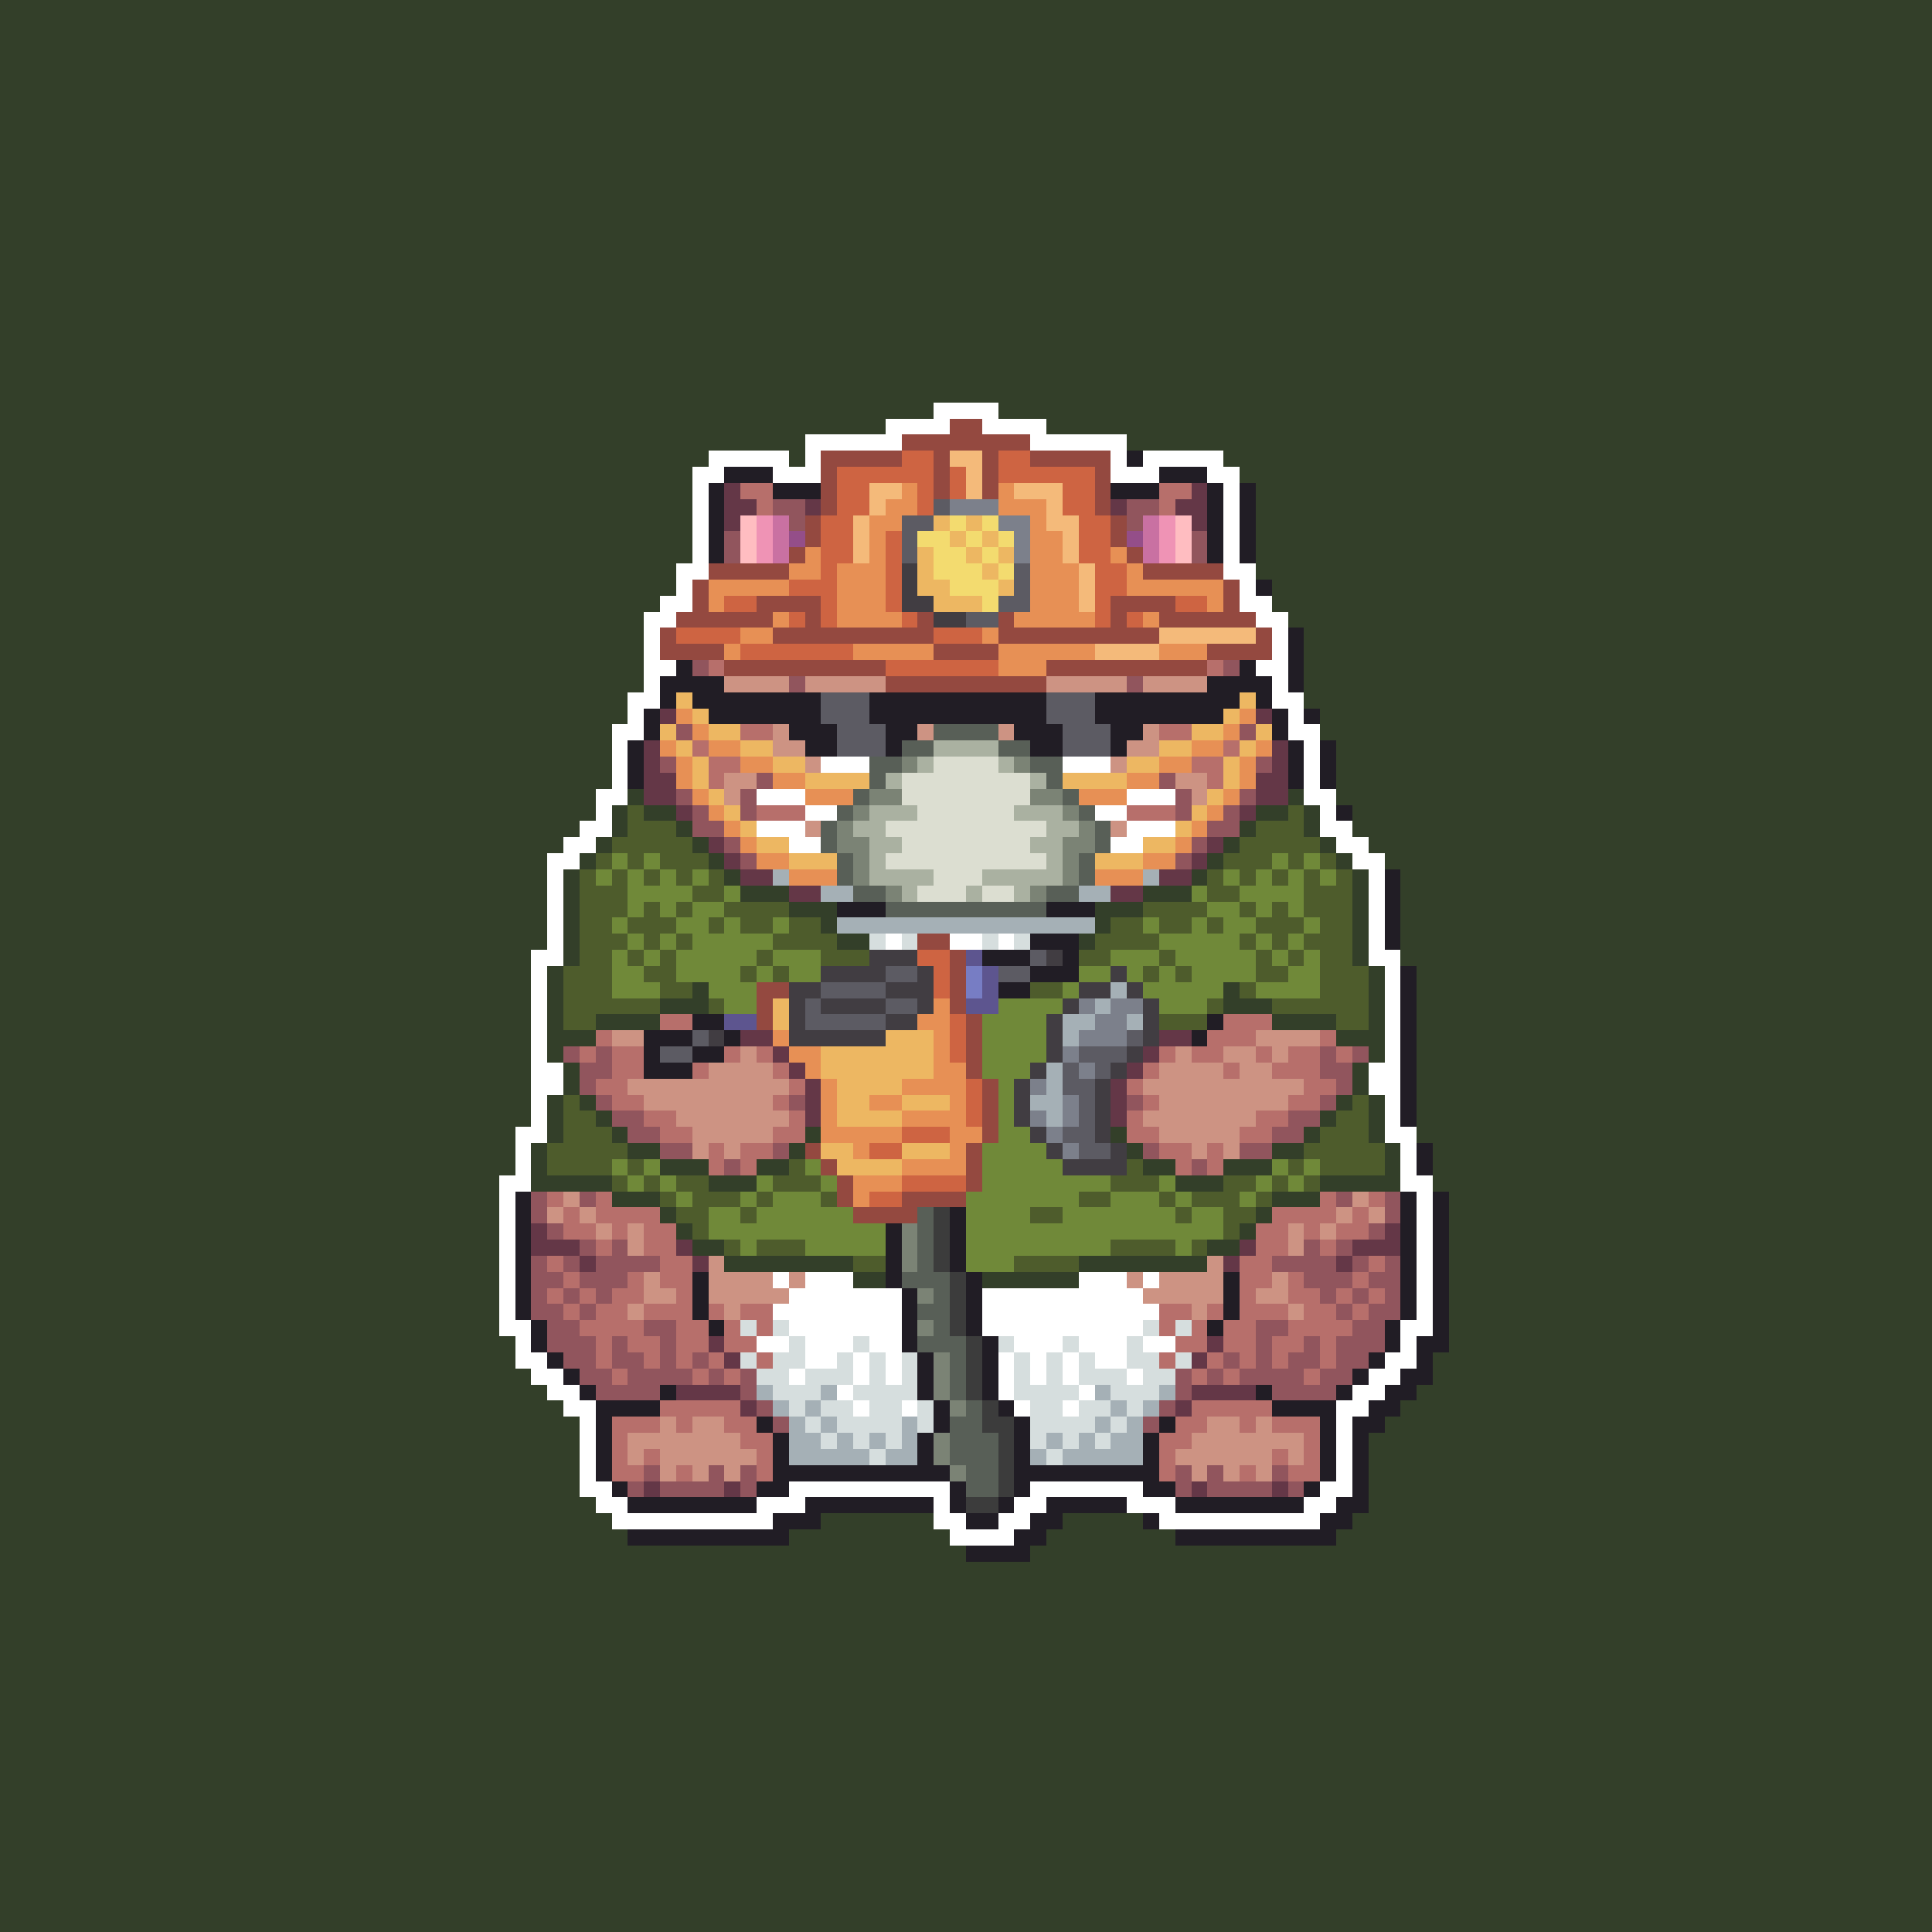 <svg xmlns="http://www.w3.org/2000/svg" shape-rendering="crispEdges" viewBox="0 -0.5 120 120" style="width:100%;height:100%;transform:translate3d(0,0,0);content-visibility:visible">
  <rect x="0" y="-0.5" width="120" height="120" fill="#333333" stroke="none"/>
  <path stroke="#333f29" d="M0,0 h120 M0,1 h120 M0,2 h120 M0,3 h120 M0,4 h120 M0,5 h120 
    M0,6 h120 M0,7 h120 M0,8 h120 M0,9 h120 M0,10 h120 M0,11 h120 M0,12 h120 M0,13 h120 
    M0,14 h120 M0,15 h120 M0,16 h120 M0,17 h120 M0,18 h120 M0,19 h120 M0,20 h120 
    M0,21 h120 M0,22 h120 M0,23 h120 M0,24 h120 M0,25 h58 M62,25 h58 M0,26 h55 
    M65,26 h55 M0,27 h50 M70,27 h50 M0,28 h44 M49,28 h1 M76,28 h44 M0,29 h43 M77,29 h43 
    M0,30 h43 M78,30 h42 M0,31 h43 M78,31 h42 M0,32 h43 M78,32 h42 M0,33 h43 M78,33 h42 
    M0,34 h43 M78,34 h42 M0,35 h42 M78,35 h42 M0,36 h42 M79,36 h41 M0,37 h41 M79,37 h41 
    M0,38 h40 M80,38 h40 M0,39 h40 M81,39 h39 M0,40 h40 M81,40 h39 M0,41 h40 M81,41 h39 
    M0,42 h40 M81,42 h39 M0,43 h39 M81,43 h39 M0,44 h39 M82,44 h38 M0,45 h38 M82,45 h38 
    M0,46 h38 M83,46 h37 M0,47 h38 M83,47 h37 M0,48 h38 M83,48 h37 M0,49 h37 M39,49 h1 
    M80,49 h1 M83,49 h37 M0,50 h37 M38,50 h1 M40,50 h2 M78,50 h2 M81,50 h1 M84,50 h36 
    M0,51 h36 M38,51 h1 M42,51 h1 M77,51 h1 M81,51 h1 M84,51 h36 M0,52 h35 M37,52 h1 
    M43,52 h1 M76,52 h1 M82,52 h1 M85,52 h35 M0,53 h34 M36,53 h1 M44,53 h1 M75,53 h1 
    M83,53 h1 M86,53 h34 M0,54 h34 M35,54 h1 M45,54 h1 M74,54 h1 M84,54 h1 M87,54 h33 
    M0,55 h34 M35,55 h1 M46,55 h3 M71,55 h3 M84,55 h1 M87,55 h33 M0,56 h34 M35,56 h1 
    M49,56 h3 M68,56 h3 M84,56 h1 M87,56 h33 M0,57 h34 M35,57 h1 M51,57 h1 M68,57 h1 
    M84,57 h1 M87,57 h33 M0,58 h34 M35,58 h1 M52,58 h2 M67,58 h1 M84,58 h1 M87,58 h33 
    M0,59 h33 M35,59 h1 M84,59 h1 M87,59 h33 M0,60 h33 M34,60 h1 M85,60 h1 M88,60 h32 
    M0,61 h33 M34,61 h1 M43,61 h1 M76,61 h1 M85,61 h1 M88,61 h32 M0,62 h33 M34,62 h1 
    M41,62 h3 M76,62 h3 M85,62 h1 M88,62 h32 M0,63 h33 M34,63 h1 M37,63 h4 M79,63 h4 
    M85,63 h1 M88,63 h32 M0,64 h33 M34,64 h3 M83,64 h3 M88,64 h32 M0,65 h33 M34,65 h1 
    M85,65 h1 M88,65 h32 M0,66 h33 M35,66 h1 M84,66 h1 M88,66 h32 M0,67 h33 M35,67 h1 
    M84,67 h1 M88,67 h32 M0,68 h33 M34,68 h1 M36,68 h1 M83,68 h1 M85,68 h1 M88,68 h32 
    M0,69 h33 M34,69 h1 M37,69 h1 M82,69 h1 M85,69 h1 M88,69 h32 M0,70 h32 M34,70 h1 
    M38,70 h1 M50,70 h1 M69,70 h1 M81,70 h1 M85,70 h1 M88,70 h32 M0,71 h32 M33,71 h1 
    M39,71 h2 M49,71 h1 M70,71 h1 M79,71 h2 M86,71 h1 M89,71 h31 M0,72 h32 M33,72 h1 
    M41,72 h3 M47,72 h2 M71,72 h2 M76,72 h3 M86,72 h1 M89,72 h31 M0,73 h31 M33,73 h5 
    M44,73 h3 M73,73 h3 M82,73 h5 M89,73 h31 M0,74 h31 M38,74 h3 M79,74 h3 M90,74 h30 
    M0,75 h31 M41,75 h1 M78,75 h1 M90,75 h30 M0,76 h31 M42,76 h1 M77,76 h1 M90,76 h30 
    M0,77 h31 M43,77 h2 M75,77 h2 M90,77 h30 M0,78 h31 M45,78 h8 M67,78 h8 M90,78 h30 
    M0,79 h31 M53,79 h2 M61,79 h6 M90,79 h30 M0,80 h31 M90,80 h30 M0,81 h31 M90,81 h30 
    M0,82 h31 M90,82 h30 M0,83 h32 M90,83 h30 M0,84 h32 M89,84 h31 M0,85 h33 M89,85 h31 
    M0,86 h34 M88,86 h32 M0,87 h35 M87,87 h33 M0,88 h36 M86,88 h34 M0,89 h36 M85,89 h35 
    M0,90 h36 M85,90 h35 M0,91 h36 M85,91 h35 M0,92 h36 M85,92 h35 M0,93 h37 M85,93 h35 
    M0,94 h38 M51,94 h7 M66,94 h5 M84,94 h36 M0,95 h39 M49,95 h10 M65,95 h8 M83,95 h37 
    M0,96 h60 M64,96 h56 M0,97 h120 M0,98 h120 M0,99 h120 M0,100 h120 M0,101 h120 
    M0,102 h120 M0,103 h120 M0,104 h120 M0,105 h120 M0,106 h120 M0,107 h120 M0,108 h120 
    M0,109 h120 M0,110 h120 M0,111 h120 M0,112 h120 M0,113 h120 M0,114 h120 M0,115 h120 
    M0,116 h120 M0,117 h120 M0,118 h120 M0,119 h120"/>
  <path stroke="#ffffff" d="M58,25 h4 M55,26 h4 M61,26 h4 M50,27 h6 M64,27 h6 M44,28 h5 
    M50,28 h1 M69,28 h1 M71,28 h5 M43,29 h2 M48,29 h3 M69,29 h3 M75,29 h2 M43,30 h1 
    M76,30 h1 M43,31 h1 M76,31 h1 M43,32 h1 M76,32 h1 M43,33 h1 M76,33 h1 M43,34 h1 
    M76,34 h1 M42,35 h2 M76,35 h2 M42,36 h1 M77,36 h1 M41,37 h2 M77,37 h2 M40,38 h2 
    M78,38 h2 M40,39 h1 M79,39 h1 M40,40 h1 M79,40 h1 M40,41 h2 M78,41 h2 M40,42 h1 
    M79,42 h1 M39,43 h2 M79,43 h2 M39,44 h1 M80,44 h1 M38,45 h2 M80,45 h2 M38,46 h1 
    M81,46 h1 M38,47 h1 M51,47 h3 M66,47 h3 M81,47 h1 M38,48 h1 M81,48 h1 M37,49 h2 
    M47,49 h3 M70,49 h3 M81,49 h2 M37,50 h1 M50,50 h2 M68,50 h2 M82,50 h1 M36,51 h2 
    M47,51 h3 M70,51 h3 M82,51 h2 M35,52 h2 M49,52 h2 M69,52 h2 M83,52 h2 M34,53 h2 
    M84,53 h2 M34,54 h1 M85,54 h1 M34,55 h1 M85,55 h1 M34,56 h1 M85,56 h1 M34,57 h1 
    M85,57 h1 M34,58 h1 M55,58 h1 M59,58 h2 M62,58 h1 M85,58 h1 M33,59 h2 M85,59 h2 
    M33,60 h1 M86,60 h1 M33,61 h1 M86,61 h1 M33,62 h1 M86,62 h1 M33,63 h1 M86,63 h1 
    M33,64 h1 M86,64 h1 M33,65 h1 M86,65 h1 M33,66 h2 M85,66 h2 M33,67 h2 M85,67 h2 
    M33,68 h1 M86,68 h1 M33,69 h1 M86,69 h1 M32,70 h2 M86,70 h2 M32,71 h1 M87,71 h1 
    M32,72 h1 M87,72 h1 M31,73 h2 M87,73 h2 M31,74 h1 M88,74 h1 M31,75 h1 M88,75 h1 
    M31,76 h1 M88,76 h1 M31,77 h1 M88,77 h1 M31,78 h1 M88,78 h1 M31,79 h1 M48,79 h1 
    M50,79 h3 M67,79 h3 M71,79 h1 M88,79 h1 M31,80 h1 M49,80 h7 M61,80 h10 M88,80 h1 
    M31,81 h1 M48,81 h8 M61,81 h11 M88,81 h1 M31,82 h2 M49,82 h7 M61,82 h10 M87,82 h2 
    M32,83 h1 M47,83 h2 M50,83 h3 M54,83 h2 M63,83 h3 M67,83 h3 M71,83 h2 M87,83 h1 
    M32,84 h2 M50,84 h2 M53,84 h1 M55,84 h1 M62,84 h1 M64,84 h1 M66,84 h1 M68,84 h2 
    M86,84 h2 M33,85 h2 M49,85 h1 M53,85 h1 M55,85 h1 M62,85 h1 M64,85 h1 M66,85 h1 
    M70,85 h1 M85,85 h2 M34,86 h2 M52,86 h1 M62,86 h1 M67,86 h1 M84,86 h2 M35,87 h2 
    M53,87 h1 M56,87 h1 M63,87 h1 M66,87 h1 M83,87 h2 M36,88 h1 M83,88 h1 M36,89 h1 
    M83,89 h1 M36,90 h1 M83,90 h1 M36,91 h1 M83,91 h1 M36,92 h2 M49,92 h10 M64,92 h7 
    M82,92 h2 M37,93 h2 M47,93 h3 M58,93 h1 M63,93 h2 M70,93 h3 M81,93 h2 M38,94 h10 
    M58,94 h2 M62,94 h2 M72,94 h10 M59,95 h4"/>
  <path stroke="#944940" d="M59,26 h2 M56,27 h8 M51,28 h5 M58,28 h1 M61,28 h1 M64,28 h5 
    M51,29 h1 M58,29 h1 M61,29 h1 M68,29 h1 M51,30 h1 M58,30 h1 M61,30 h1 M68,30 h1 
    M51,31 h1 M68,31 h1 M50,32 h1 M69,32 h1 M50,33 h1 M69,33 h1 M49,34 h1 M70,34 h1 
    M44,35 h5 M71,35 h5 M43,36 h1 M76,36 h1 M43,37 h1 M47,37 h4 M69,37 h4 M76,37 h1 
    M42,38 h6 M50,38 h1 M57,38 h1 M62,38 h1 M69,38 h1 M72,38 h6 M41,39 h1 M48,39 h10 
    M62,39 h10 M78,39 h1 M41,40 h4 M58,40 h4 M75,40 h4 M45,41 h10 M65,41 h10 M55,42 h10 
    M57,58 h2 M59,59 h1 M59,60 h1 M47,61 h2 M59,61 h1 M47,62 h1 M59,62 h1 M47,63 h1 
    M60,63 h1 M60,64 h1 M60,65 h1 M60,66 h1 M61,67 h1 M61,68 h1 M61,69 h1 M61,70 h1 
    M50,71 h1 M60,71 h1 M51,72 h1 M60,72 h1 M52,73 h1 M60,73 h1 M52,74 h1 M56,74 h4 
    M53,75 h4"/>
  <path stroke="#ce6442" d="M56,28 h2 M62,28 h2 M52,29 h6 M59,29 h1 M62,29 h6 M52,30 h2 
    M57,30 h1 M59,30 h1 M66,30 h2 M52,31 h2 M57,31 h1 M66,31 h2 M51,32 h2 M67,32 h2 
    M51,33 h2 M55,33 h1 M67,33 h2 M51,34 h2 M55,34 h1 M67,34 h2 M51,35 h1 M55,35 h1 
    M68,35 h2 M49,36 h3 M55,36 h1 M68,36 h2 M45,37 h2 M51,37 h1 M55,37 h1 M68,37 h1 
    M73,37 h2 M49,38 h1 M51,38 h1 M56,38 h1 M68,38 h1 M70,38 h1 M42,39 h4 M58,39 h3 
    M46,40 h7 M55,41 h7 M57,59 h2 M58,60 h1 M58,61 h1 M59,63 h1 M59,64 h1 M59,65 h1 
    M60,67 h1 M60,68 h1 M60,69 h1 M56,70 h3 M54,71 h2 M56,73 h4 M54,74 h2"/>
  <path stroke="#f4ba7a" d="M59,28 h2 M60,29 h1 M54,30 h2 M60,30 h1 M63,30 h3 M54,31 h1 
    M65,31 h1 M53,32 h1 M65,32 h2 M53,33 h1 M66,33 h1 M53,34 h1 M66,34 h1 M67,35 h1 
    M67,36 h1 M67,37 h1 M72,39 h6 M68,40 h4"/>
  <path stroke="#211d25" d="M70,28 h1 M45,29 h3 M72,29 h3 M44,30 h1 M48,30 h3 M69,30 h3 
    M75,30 h1 M77,30 h1 M44,31 h1 M75,31 h1 M77,31 h1 M44,32 h1 M75,32 h1 M77,32 h1 
    M44,33 h1 M75,33 h1 M77,33 h1 M44,34 h1 M75,34 h1 M77,34 h1 M78,36 h1 M80,39 h1 
    M80,40 h1 M42,41 h1 M77,41 h1 M80,41 h1 M41,42 h4 M75,42 h4 M80,42 h1 M41,43 h1 
    M43,43 h8 M54,43 h11 M68,43 h9 M78,43 h1 M40,44 h1 M44,44 h7 M54,44 h11 M68,44 h8 
    M79,44 h1 M81,44 h1 M40,45 h1 M49,45 h3 M55,45 h2 M63,45 h3 M69,45 h2 M79,45 h1 
    M39,46 h1 M50,46 h2 M55,46 h1 M64,46 h2 M69,46 h1 M80,46 h1 M82,46 h1 M39,47 h1 
    M80,47 h1 M82,47 h1 M39,48 h1 M80,48 h1 M82,48 h1 M83,50 h1 M86,54 h1 M86,55 h1 
    M52,56 h3 M65,56 h3 M86,56 h1 M86,57 h1 M64,58 h3 M86,58 h1 M61,59 h3 M66,59 h1 
    M64,60 h3 M87,60 h1 M62,61 h2 M87,61 h1 M87,62 h1 M43,63 h2 M75,63 h1 M87,63 h1 
    M40,64 h3 M45,64 h1 M74,64 h1 M87,64 h1 M40,65 h1 M43,65 h2 M87,65 h1 M40,66 h3 
    M87,66 h1 M87,67 h1 M87,68 h1 M87,69 h1 M88,71 h1 M88,72 h1 M32,74 h1 M87,74 h1 
    M89,74 h1 M32,75 h1 M59,75 h1 M87,75 h1 M89,75 h1 M32,76 h1 M55,76 h1 M59,76 h1 
    M87,76 h1 M89,76 h1 M32,77 h1 M55,77 h1 M59,77 h1 M87,77 h1 M89,77 h1 M32,78 h1 
    M55,78 h1 M59,78 h1 M87,78 h1 M89,78 h1 M32,79 h1 M43,79 h1 M55,79 h1 M60,79 h1 
    M76,79 h1 M87,79 h1 M89,79 h1 M32,80 h1 M43,80 h1 M56,80 h1 M60,80 h1 M76,80 h1 
    M87,80 h1 M89,80 h1 M32,81 h1 M43,81 h1 M56,81 h1 M60,81 h1 M76,81 h1 M87,81 h1 
    M89,81 h1 M33,82 h1 M44,82 h1 M56,82 h1 M60,82 h1 M75,82 h1 M86,82 h1 M89,82 h1 
    M33,83 h1 M56,83 h1 M61,83 h1 M86,83 h1 M88,83 h2 M34,84 h1 M57,84 h1 M61,84 h1 
    M85,84 h1 M88,84 h1 M35,85 h1 M57,85 h1 M61,85 h1 M84,85 h1 M87,85 h2 M36,86 h1 
    M41,86 h1 M57,86 h1 M61,86 h1 M78,86 h1 M83,86 h1 M86,86 h2 M37,87 h4 M58,87 h1 
    M62,87 h1 M79,87 h4 M85,87 h2 M37,88 h1 M47,88 h1 M58,88 h1 M63,88 h1 M72,88 h1 
    M82,88 h1 M84,88 h2 M37,89 h1 M48,89 h1 M57,89 h1 M63,89 h1 M71,89 h1 M82,89 h1 
    M84,89 h1 M37,90 h1 M48,90 h1 M57,90 h1 M63,90 h1 M71,90 h1 M82,90 h1 M84,90 h1 
    M37,91 h1 M48,91 h11 M63,91 h9 M82,91 h1 M84,91 h1 M38,92 h1 M47,92 h2 M59,92 h1 
    M63,92 h1 M71,92 h2 M81,92 h1 M84,92 h1 M39,93 h8 M50,93 h8 M59,93 h1 M62,93 h1 
    M65,93 h5 M73,93 h8 M83,93 h2 M48,94 h3 M60,94 h2 M64,94 h2 M71,94 h1 M82,94 h2 
    M39,95 h10 M63,95 h2 M73,95 h10 M60,96 h4"/>
  <path stroke="#643747" d="M45,30 h1 M74,30 h1 M45,31 h2 M50,31 h1 M69,31 h1 M73,31 h2 
    M45,32 h1 M74,32 h1 M41,44 h1 M78,44 h1 M40,46 h1 M79,46 h1 M40,47 h1 M79,47 h1 
    M40,48 h2 M78,48 h2 M40,49 h2 M78,49 h2 M42,50 h1 M77,50 h1 M44,52 h1 M75,52 h1 
    M45,53 h1 M74,53 h1 M46,54 h2 M72,54 h2 M49,55 h2 M69,55 h2 M46,64 h2 M72,64 h2 
    M48,65 h1 M71,65 h1 M49,66 h1 M70,66 h1 M50,67 h1 M69,67 h1 M50,68 h1 M69,68 h1 
    M50,69 h1 M69,69 h1 M33,76 h1 M86,76 h1 M33,77 h3 M42,77 h1 M77,77 h1 M84,77 h3 
    M36,78 h1 M43,78 h1 M76,78 h1 M83,78 h1 M44,83 h1 M75,83 h1 M45,84 h1 M74,84 h1 
    M42,86 h4 M74,86 h4 M46,87 h1 M73,87 h1 M40,92 h1 M45,92 h1 M74,92 h1 M79,92 h1"/>
  <path stroke="#b76f6b" d="M46,30 h2 M72,30 h2 M47,31 h1 M72,31 h1 M44,41 h1 M75,41 h1 
    M46,45 h2 M72,45 h2 M43,46 h1 M76,46 h1 M44,47 h2 M74,47 h2 M44,48 h1 M75,48 h1 
    M47,50 h3 M70,50 h3 M41,63 h2 M76,63 h3 M37,64 h1 M75,64 h3 M82,64 h1 M36,65 h1 
    M38,65 h2 M45,65 h1 M47,65 h1 M72,65 h1 M74,65 h2 M78,65 h1 M80,65 h2 M83,65 h1 
    M38,66 h2 M43,66 h1 M48,66 h1 M71,66 h1 M76,66 h1 M79,66 h3 M37,67 h2 M49,67 h1 
    M70,67 h1 M81,67 h2 M38,68 h2 M48,68 h1 M71,68 h1 M80,68 h2 M40,69 h2 M49,69 h1 
    M70,69 h1 M78,69 h2 M41,70 h2 M48,70 h2 M70,70 h2 M77,70 h2 M44,71 h1 M46,71 h2 
    M72,71 h2 M75,71 h1 M44,72 h1 M46,72 h1 M73,72 h1 M75,72 h1 M34,74 h1 M37,74 h1 
    M82,74 h1 M85,74 h1 M35,75 h1 M37,75 h4 M79,75 h4 M84,75 h1 M35,76 h2 M38,76 h1 
    M40,76 h2 M78,76 h2 M81,76 h1 M83,76 h2 M37,77 h1 M40,77 h2 M78,77 h2 M82,77 h1 
    M34,78 h1 M41,78 h2 M77,78 h2 M85,78 h1 M35,79 h1 M39,79 h1 M41,79 h2 M77,79 h2 
    M80,79 h1 M84,79 h1 M34,80 h1 M36,80 h1 M38,80 h2 M42,80 h1 M77,80 h1 M80,80 h2 
    M83,80 h1 M85,80 h1 M35,81 h1 M37,81 h2 M40,81 h3 M44,81 h1 M46,81 h2 M72,81 h2 
    M75,81 h1 M77,81 h3 M81,81 h2 M84,81 h1 M36,82 h4 M42,82 h2 M45,82 h1 M47,82 h1 
    M72,82 h1 M74,82 h1 M76,82 h2 M80,82 h4 M37,83 h1 M39,83 h2 M42,83 h2 M45,83 h2 
    M73,83 h2 M76,83 h2 M79,83 h2 M82,83 h1 M37,84 h1 M40,84 h1 M42,84 h1 M44,84 h1 
    M47,84 h1 M72,84 h1 M75,84 h1 M77,84 h1 M79,84 h1 M82,84 h1 M38,85 h1 M43,85 h1 
    M45,85 h1 M74,85 h1 M76,85 h1 M81,85 h1 M41,87 h5 M74,87 h5 M38,88 h3 M42,88 h1 
    M45,88 h2 M73,88 h2 M77,88 h1 M79,88 h3 M38,89 h1 M46,89 h2 M72,89 h2 M81,89 h1 
    M38,90 h1 M40,90 h1 M47,90 h1 M72,90 h1 M79,90 h1 M81,90 h1 M38,91 h2 M42,91 h1 
    M47,91 h1 M72,91 h1 M77,91 h1 M80,91 h2"/>
  <path stroke="#e79055" d="M56,30 h1 M62,30 h1 M55,31 h2 M62,31 h3 M54,32 h2 M64,32 h1 
    M54,33 h1 M64,33 h2 M50,34 h1 M54,34 h1 M64,34 h2 M69,34 h1 M49,35 h2 M52,35 h3 
    M64,35 h3 M70,35 h1 M44,36 h5 M52,36 h3 M64,36 h3 M70,36 h6 M44,37 h1 M52,37 h3 
    M64,37 h3 M75,37 h1 M48,38 h1 M52,38 h4 M63,38 h5 M71,38 h1 M46,39 h2 M61,39 h1 
    M45,40 h1 M53,40 h5 M62,40 h6 M72,40 h3 M62,41 h3 M42,44 h1 M77,44 h1 M43,45 h1 
    M76,45 h1 M41,46 h1 M44,46 h2 M74,46 h2 M78,46 h1 M42,47 h1 M46,47 h2 M72,47 h2 
    M77,47 h1 M42,48 h1 M48,48 h2 M70,48 h2 M77,48 h1 M43,49 h1 M50,49 h3 M67,49 h3 
    M76,49 h1 M44,50 h1 M75,50 h1 M45,51 h1 M74,51 h1 M46,52 h1 M73,52 h1 M47,53 h2 
    M71,53 h2 M49,54 h3 M68,54 h3 M58,62 h1 M57,63 h2 M48,64 h1 M58,64 h1 M49,65 h2 
    M58,65 h1 M50,66 h1 M58,66 h2 M51,67 h1 M56,67 h4 M51,68 h1 M54,68 h2 M59,68 h1 
    M51,69 h1 M56,69 h4 M51,70 h5 M59,70 h2 M53,71 h1 M59,71 h1 M56,72 h4 M53,73 h3 
    M53,74 h1"/>
  <path stroke="#91555d" d="M48,31 h2 M70,31 h2 M49,32 h1 M70,32 h1 M45,33 h1 M74,33 h1 
    M45,34 h1 M74,34 h1 M43,41 h1 M76,41 h1 M49,42 h1 M70,42 h1 M42,45 h1 M77,45 h1 
    M41,47 h1 M78,47 h1 M47,48 h1 M72,48 h1 M42,49 h1 M46,49 h1 M73,49 h1 M77,49 h1 
    M43,50 h1 M46,50 h1 M73,50 h1 M76,50 h1 M43,51 h2 M75,51 h2 M45,52 h1 M74,52 h1 
    M46,53 h1 M73,53 h1 M35,65 h1 M37,65 h1 M82,65 h1 M84,65 h1 M36,66 h2 M82,66 h2 
    M36,67 h1 M83,67 h1 M37,68 h1 M49,68 h1 M70,68 h1 M82,68 h1 M38,69 h2 M80,69 h2 
    M39,70 h2 M79,70 h2 M41,71 h2 M48,71 h1 M71,71 h1 M77,71 h2 M45,72 h1 M74,72 h1 
    M33,74 h1 M36,74 h1 M83,74 h1 M86,74 h1 M33,75 h1 M86,75 h1 M34,76 h1 M85,76 h1 
    M36,77 h1 M38,77 h1 M81,77 h1 M83,77 h1 M33,78 h1 M35,78 h1 M37,78 h4 M79,78 h4 
    M84,78 h1 M86,78 h1 M33,79 h2 M36,79 h3 M81,79 h3 M85,79 h2 M33,80 h1 M35,80 h1 
    M37,80 h1 M82,80 h1 M84,80 h1 M86,80 h1 M33,81 h2 M36,81 h1 M83,81 h1 M85,81 h2 
    M34,82 h2 M40,82 h2 M78,82 h2 M84,82 h2 M34,83 h3 M38,83 h1 M41,83 h1 M78,83 h1 
    M81,83 h1 M83,83 h3 M35,84 h2 M38,84 h2 M41,84 h1 M43,84 h1 M76,84 h1 M78,84 h1 
    M80,84 h2 M83,84 h2 M36,85 h2 M39,85 h4 M44,85 h1 M46,85 h1 M73,85 h1 M75,85 h1 
    M77,85 h4 M82,85 h2 M37,86 h4 M46,86 h1 M73,86 h1 M79,86 h4 M47,87 h1 M72,87 h1 
    M48,88 h1 M71,88 h1 M40,91 h1 M44,91 h1 M46,91 h1 M73,91 h1 M75,91 h1 M79,91 h1 
    M39,92 h1 M41,92 h4 M46,92 h1 M73,92 h1 M75,92 h4 M80,92 h1"/>
  <path stroke="#5c5b63" d="M58,31 h1 M56,32 h2 M56,33 h1 M56,34 h1 M63,35 h1 M63,36 h1 
    M62,37 h2 M60,38 h2 M51,43 h3 M65,43 h3 M51,44 h3 M65,44 h3 M52,45 h3 M66,45 h3 
    M52,46 h3 M66,46 h3 M64,59 h1 M55,60 h2 M62,60 h2 M51,61 h4 M50,62 h1 M55,62 h2 
    M50,63 h5 M43,64 h1 M70,64 h1 M41,65 h2 M67,65 h3 M66,66 h1 M68,66 h1 M66,67 h2 
    M67,68 h1 M67,69 h1 M66,70 h2 M67,71 h2"/>
  <path stroke="#7c808b" d="M59,31 h3 M62,32 h2 M63,33 h1 M63,34 h1 M67,62 h1 M69,62 h2 
    M68,63 h2 M67,64 h3 M66,65 h1 M67,66 h1 M64,67 h1 M66,68 h1 M64,69 h1 M66,69 h1 
    M65,70 h1 M66,71 h1"/>
  <path stroke="#ffbdc1" d="M46,32 h1 M73,32 h1 M46,33 h1 M73,33 h1 M46,34 h1 M73,34 h1"/>
  <path stroke="#ef93b5" d="M47,32 h1 M72,32 h1 M47,33 h1 M72,33 h1 M47,34 h1 M72,34 h1"/>
  <path stroke="#c971a2" d="M48,32 h1 M71,32 h1 M48,33 h1 M71,33 h1 M48,34 h1 M71,34 h1"/>
  <path stroke="#edb762" d="M58,32 h1 M60,32 h1 M59,33 h1 M61,33 h1 M57,34 h1 M60,34 h1 
    M62,34 h1 M57,35 h1 M61,35 h1 M57,36 h2 M62,36 h1 M58,37 h3 M42,43 h1 M77,43 h1 
    M43,44 h1 M76,44 h1 M41,45 h1 M44,45 h2 M74,45 h2 M78,45 h1 M42,46 h1 M46,46 h2 
    M72,46 h2 M77,46 h1 M43,47 h1 M48,47 h2 M70,47 h2 M76,47 h1 M43,48 h1 M50,48 h4 
    M66,48 h4 M76,48 h1 M44,49 h1 M75,49 h1 M45,50 h1 M74,50 h1 M46,51 h1 M73,51 h1 
    M47,52 h2 M71,52 h2 M49,53 h3 M68,53 h3 M48,62 h1 M48,63 h1 M55,64 h3 M51,65 h7 
    M51,66 h7 M52,67 h4 M52,68 h2 M56,68 h3 M52,69 h4 M51,71 h2 M56,71 h3 M52,72 h4"/>
  <path stroke="#f3db6f" d="M59,32 h1 M61,32 h1 M57,33 h2 M60,33 h1 M62,33 h1 M58,34 h2 
    M61,34 h1 M58,35 h3 M62,35 h1 M59,36 h3 M61,37 h1"/>
  <path stroke="#944e89" d="M49,33 h1 M70,33 h1"/>
  <path stroke="#413d42" d="M56,35 h1 M56,36 h1 M56,37 h2 M58,38 h2 M54,59 h3 M65,59 h1 
    M51,60 h4 M57,60 h1 M69,60 h1 M49,61 h2 M55,61 h3 M67,61 h2 M70,61 h1 M49,62 h1 
    M51,62 h4 M57,62 h1 M66,62 h1 M71,62 h1 M49,63 h1 M55,63 h2 M65,63 h1 M71,63 h1 
    M44,64 h1 M49,64 h6 M65,64 h1 M71,64 h1 M65,65 h1 M70,65 h1 M64,66 h1 M69,66 h1 
    M63,67 h1 M68,67 h1 M63,68 h1 M68,68 h1 M63,69 h1 M68,69 h1 M64,70 h1 M68,70 h1 
    M65,71 h1 M69,71 h1 M66,72 h4"/>
  <path stroke="#cd9383" d="M45,42 h4 M50,42 h5 M65,42 h5 M71,42 h4 M48,45 h1 M57,45 h1 
    M62,45 h1 M71,45 h1 M48,46 h2 M70,46 h2 M50,47 h1 M69,47 h1 M45,48 h2 M73,48 h2 
    M45,49 h1 M74,49 h1 M50,51 h1 M69,51 h1 M38,64 h2 M78,64 h4 M46,65 h1 M73,65 h1 
    M76,65 h2 M79,65 h1 M44,66 h4 M72,66 h4 M77,66 h2 M39,67 h10 M71,67 h10 M40,68 h8 
    M72,68 h8 M42,69 h7 M71,69 h7 M43,70 h5 M72,70 h5 M43,71 h1 M45,71 h1 M74,71 h1 
    M76,71 h1 M35,74 h1 M84,74 h1 M34,75 h1 M36,75 h1 M83,75 h1 M85,75 h1 M37,76 h1 
    M39,76 h1 M80,76 h1 M82,76 h1 M39,77 h1 M80,77 h1 M44,78 h1 M75,78 h1 M40,79 h1 
    M44,79 h4 M49,79 h1 M70,79 h1 M72,79 h4 M79,79 h1 M40,80 h2 M44,80 h5 M71,80 h5 
    M78,80 h2 M39,81 h1 M45,81 h1 M74,81 h1 M80,81 h1 M41,88 h1 M43,88 h2 M75,88 h2 
    M78,88 h1 M39,89 h7 M74,89 h7 M39,90 h1 M41,90 h6 M73,90 h6 M80,90 h1 M41,91 h1 
    M43,91 h1 M45,91 h1 M74,91 h1 M76,91 h1 M78,91 h1"/>
  <path stroke="#585f57" d="M58,45 h4 M56,46 h2 M62,46 h2 M54,47 h2 M64,47 h2 M54,48 h1 
    M65,48 h1 M53,49 h1 M66,49 h1 M52,50 h1 M67,50 h1 M51,51 h1 M68,51 h1 M51,52 h1 
    M68,52 h1 M52,53 h1 M67,53 h1 M52,54 h1 M67,54 h1 M53,55 h2 M65,55 h2 M55,56 h10 
    M57,75 h1 M57,76 h1 M57,77 h1 M57,78 h1 M56,79 h3 M58,80 h1 M57,81 h2 M58,82 h1 
    M57,83 h3 M59,84 h1 M59,85 h1 M59,86 h1 M60,87 h1 M59,88 h2 M59,89 h3 M59,90 h3 
    M60,91 h2 M60,92 h2"/>
  <path stroke="#aab1a1" d="M58,46 h4 M57,47 h1 M62,47 h1 M55,48 h1 M64,48 h1 M54,50 h3 
    M63,50 h3 M53,51 h2 M65,51 h2 M54,52 h2 M64,52 h2 M54,53 h1 M65,53 h1 M54,54 h4 
    M61,54 h5 M56,55 h1 M60,55 h1 M63,55 h1"/>
  <path stroke="#7b8375" d="M56,47 h1 M63,47 h1 M54,49 h2 M64,49 h2 M53,50 h1 M66,50 h1 
    M52,51 h1 M67,51 h1 M52,52 h2 M66,52 h2 M53,53 h1 M66,53 h1 M53,54 h1 M66,54 h1 
    M55,55 h1 M64,55 h1 M56,76 h1 M56,77 h1 M56,78 h1 M57,80 h1 M57,82 h1 M58,84 h1 
    M58,85 h1 M58,86 h1 M59,87 h1 M58,89 h1 M58,90 h1 M59,91 h1"/>
  <path stroke="#dcded1" d="M58,47 h4 M56,48 h8 M56,49 h8 M57,50 h6 M55,51 h10 
    M56,52 h8 M55,53 h10 M58,54 h3 M57,55 h3 M61,55 h2"/>
  <path stroke="#4e5c2c" d="M39,50 h1 M80,50 h1 M39,51 h3 M78,51 h3 M38,52 h5 M77,52 h5 
    M37,53 h1 M39,53 h1 M41,53 h3 M76,53 h3 M80,53 h1 M82,53 h1 M36,54 h1 M38,54 h1 
    M40,54 h1 M42,54 h1 M44,54 h1 M75,54 h1 M77,54 h1 M79,54 h1 M81,54 h1 M83,54 h1 
    M36,55 h3 M43,55 h2 M75,55 h2 M81,55 h3 M36,56 h3 M40,56 h1 M42,56 h1 M45,56 h4 
    M71,56 h4 M77,56 h1 M79,56 h1 M81,56 h3 M36,57 h2 M39,57 h3 M44,57 h1 M46,57 h2 
    M49,57 h2 M69,57 h2 M72,57 h2 M75,57 h1 M78,57 h3 M82,57 h2 M36,58 h3 M40,58 h1 
    M42,58 h1 M48,58 h4 M68,58 h4 M77,58 h1 M79,58 h1 M81,58 h3 M36,59 h2 M39,59 h1 
    M41,59 h1 M47,59 h1 M51,59 h3 M67,59 h2 M72,59 h1 M78,59 h1 M80,59 h1 M82,59 h2 
    M35,60 h3 M40,60 h2 M46,60 h1 M48,60 h1 M71,60 h1 M73,60 h1 M78,60 h2 M82,60 h3 
    M35,61 h3 M41,61 h2 M64,61 h2 M77,61 h1 M82,61 h3 M35,62 h6 M44,62 h1 M75,62 h1 
    M79,62 h6 M35,63 h2 M72,63 h3 M83,63 h2 M35,68 h1 M84,68 h1 M35,69 h2 M83,69 h2 
    M35,70 h3 M82,70 h3 M34,71 h5 M81,71 h5 M34,72 h4 M39,72 h1 M49,72 h1 M70,72 h1 
    M80,72 h1 M82,72 h4 M38,73 h1 M40,73 h1 M42,73 h2 M48,73 h3 M69,73 h3 M76,73 h2 
    M79,73 h1 M81,73 h1 M41,74 h1 M43,74 h3 M47,74 h1 M51,74 h1 M67,74 h2 M72,74 h1 
    M74,74 h3 M78,74 h1 M42,75 h2 M46,75 h1 M64,75 h2 M73,75 h1 M76,75 h2 M43,76 h1 
    M76,76 h1 M45,77 h1 M47,77 h3 M69,77 h4 M74,77 h1 M53,78 h2 M63,78 h4"/>
  <path stroke="#708939" d="M38,53 h1 M40,53 h1 M79,53 h1 M81,53 h1 M37,54 h1 M39,54 h1 
    M41,54 h1 M43,54 h1 M76,54 h1 M78,54 h1 M80,54 h1 M82,54 h1 M39,55 h4 M45,55 h1 
    M74,55 h1 M77,55 h4 M39,56 h1 M41,56 h1 M43,56 h2 M75,56 h2 M78,56 h1 M80,56 h1 
    M38,57 h1 M42,57 h2 M45,57 h1 M48,57 h1 M71,57 h1 M74,57 h1 M76,57 h2 M81,57 h1 
    M39,58 h1 M41,58 h1 M43,58 h5 M72,58 h5 M78,58 h1 M80,58 h1 M38,59 h1 M40,59 h1 
    M42,59 h5 M48,59 h3 M69,59 h3 M73,59 h5 M79,59 h1 M81,59 h1 M38,60 h2 M42,60 h4 
    M47,60 h1 M49,60 h2 M67,60 h2 M70,60 h1 M72,60 h1 M74,60 h4 M80,60 h2 M38,61 h3 
    M44,61 h3 M66,61 h1 M71,61 h5 M78,61 h4 M45,62 h2 M62,62 h4 M72,62 h3 M61,63 h4 
    M61,64 h4 M61,65 h4 M61,66 h3 M62,67 h1 M62,68 h1 M62,69 h1 M62,70 h2 M61,71 h4 
    M38,72 h1 M40,72 h1 M50,72 h1 M61,72 h5 M79,72 h1 M81,72 h1 M39,73 h1 M41,73 h1 
    M47,73 h1 M51,73 h1 M61,73 h8 M72,73 h1 M78,73 h1 M80,73 h1 M42,74 h1 M46,74 h1 
    M48,74 h3 M60,74 h7 M69,74 h3 M73,74 h1 M77,74 h1 M44,75 h2 M47,75 h6 M60,75 h4 
    M66,75 h7 M74,75 h2 M44,76 h11 M60,76 h16 M46,77 h1 M50,77 h5 M60,77 h9 M73,77 h1 
    M60,78 h3"/>
  <path stroke="#a5b0b6" d="M48,54 h1 M71,54 h1 M51,55 h2 M67,55 h2 M52,57 h16 
    M69,61 h1 M68,62 h1 M66,63 h2 M70,63 h1 M66,64 h1 M65,66 h1 M65,67 h1 M64,68 h2 
    M65,69 h1 M47,86 h1 M51,86 h1 M68,86 h1 M72,86 h1 M48,87 h1 M50,87 h1 M69,87 h1 
    M71,87 h1 M49,88 h1 M51,88 h1 M56,88 h1 M68,88 h1 M70,88 h1 M49,89 h2 M52,89 h1 
    M54,89 h1 M56,89 h1 M65,89 h1 M67,89 h1 M69,89 h2 M49,90 h5 M55,90 h2 M64,90 h1 
    M66,90 h5"/>
  <path stroke="#d6dede" d="M54,58 h1 M56,58 h1 M61,58 h1 M63,58 h1 M46,82 h1 M48,82 h1 
    M71,82 h1 M73,82 h1 M49,83 h1 M53,83 h1 M62,83 h1 M66,83 h1 M70,83 h1 M46,84 h1 
    M48,84 h2 M52,84 h1 M54,84 h1 M56,84 h1 M63,84 h1 M65,84 h1 M67,84 h1 M70,84 h2 
    M73,84 h1 M47,85 h2 M50,85 h3 M54,85 h1 M56,85 h1 M63,85 h1 M65,85 h1 M67,85 h3 
    M71,85 h2 M48,86 h3 M53,86 h4 M63,86 h4 M69,86 h3 M49,87 h1 M51,87 h2 M54,87 h2 
    M57,87 h1 M64,87 h2 M67,87 h2 M70,87 h1 M50,88 h1 M52,88 h4 M57,88 h1 M64,88 h4 
    M69,88 h1 M51,89 h1 M53,89 h1 M55,89 h1 M64,89 h1 M66,89 h1 M68,89 h1 M54,90 h1 
    M65,90 h1"/>
  <path stroke="#5d558f" d="M60,59 h1 M61,60 h1 M61,61 h1 M60,62 h2 M45,63 h2"/>
  <path stroke="#777dc4" d="M60,60 h1 M60,61 h1"/>
  <path stroke="#3c3c3c" d="M58,75 h1 M58,76 h1 M58,77 h1 M58,78 h1 M59,79 h1 M59,80 h1 
    M59,81 h1 M59,82 h1 M60,83 h1 M60,84 h1 M60,85 h1 M60,86 h1 M61,87 h1 M61,88 h2 
    M62,89 h1 M62,90 h1 M62,91 h1 M62,92 h1 M60,93 h2"/>
</svg>
